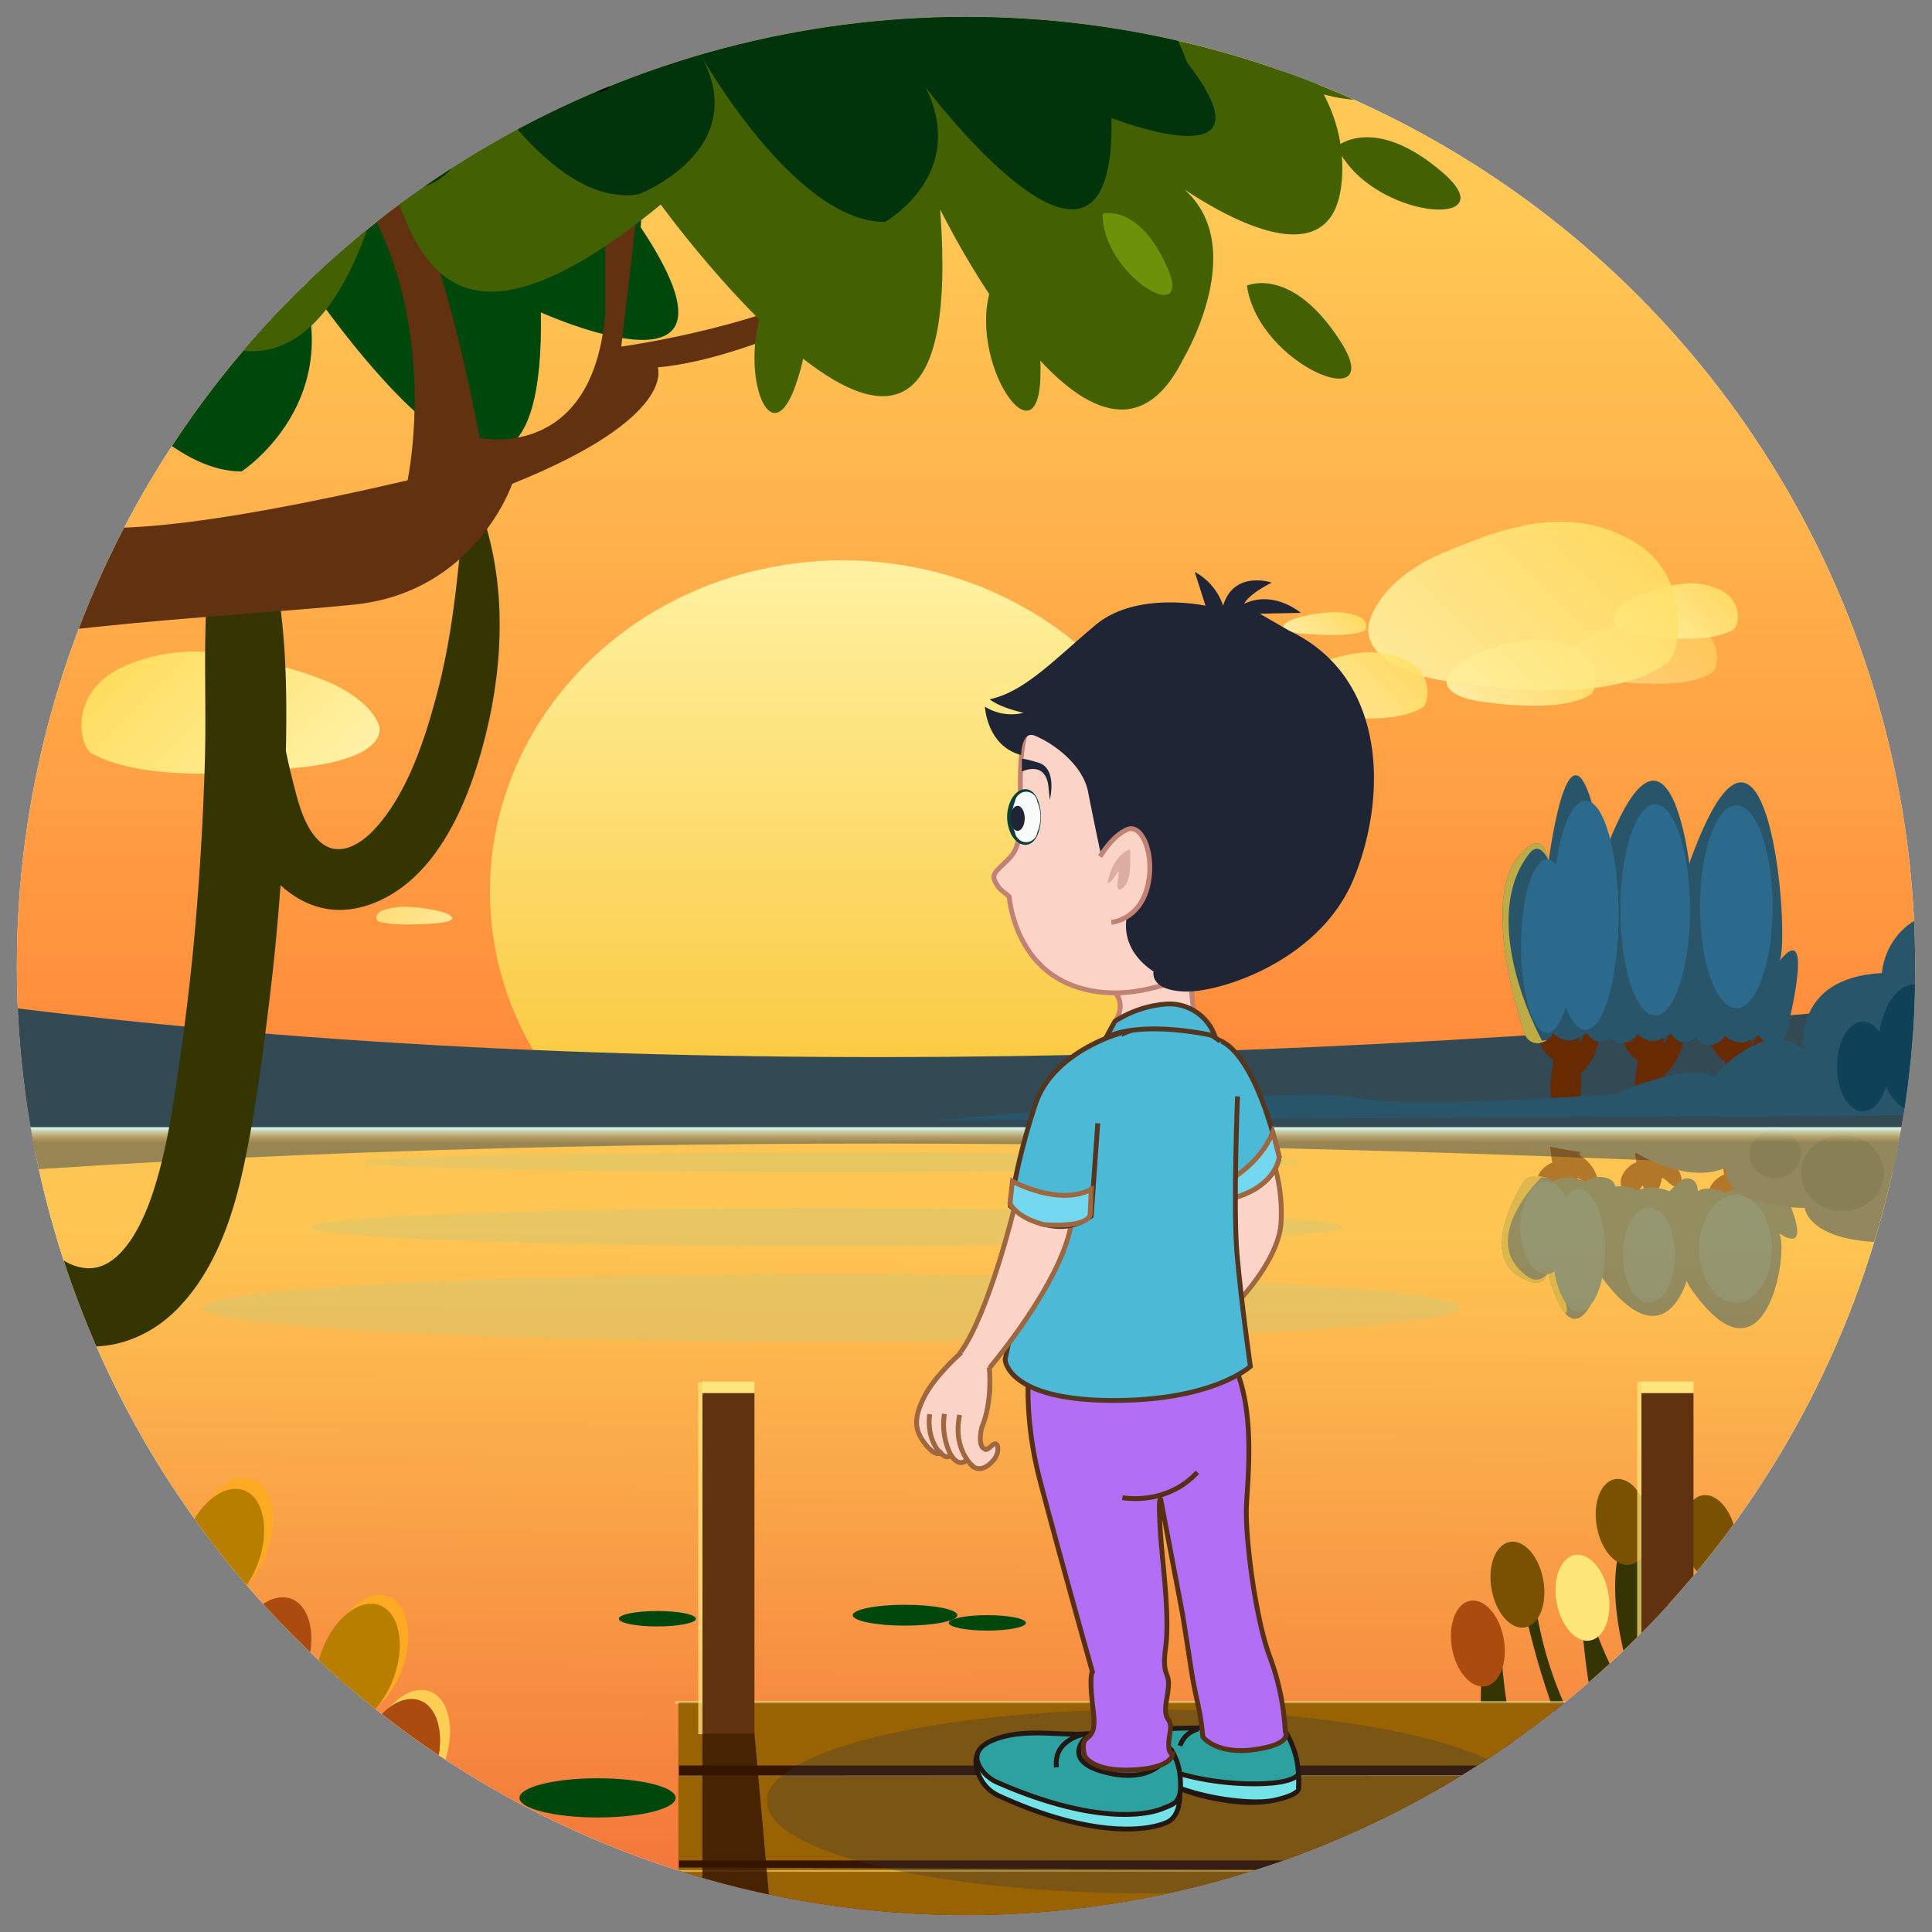 <svg id="Layer_1" data-name="Layer 1" xmlns="http://www.w3.org/2000/svg" xmlns:xlink="http://www.w3.org/1999/xlink" viewBox="0 0 400 400"><rect x="0" y="0" width="400" height="400" fill="#808080" stroke="none"/><defs><style>.cls-1{fill:#fff;}.cls-2{fill:none;}.cls-3{clip-path:url(#clip-path);}.cls-4{clip-path:url(#clip-path-2);}.cls-5{fill:url(#linear-gradient);}.cls-6{fill:url(#linear-gradient-2);}.cls-7{clip-path:url(#clip-path-3);}.cls-11,.cls-13,.cls-19,.cls-21,.cls-23,.cls-25,.cls-32,.cls-8{opacity:0.89;}.cls-8{fill:url(#linear-gradient-3);}.cls-9{opacity:0.6;}.cls-10{clip-path:url(#clip-path-4);}.cls-11{fill:url(#linear-gradient-4);}.cls-12{clip-path:url(#clip-path-5);}.cls-13{fill:url(#linear-gradient-5);}.cls-14{clip-path:url(#clip-path-6);}.cls-15{fill:url(#linear-gradient-6);}.cls-16{clip-path:url(#clip-path-7);}.cls-17{fill:url(#linear-gradient-7);}.cls-18{clip-path:url(#clip-path-8);}.cls-19{fill:url(#linear-gradient-8);}.cls-20{clip-path:url(#clip-path-9);}.cls-21{fill:url(#linear-gradient-9);}.cls-22{clip-path:url(#clip-path-10);}.cls-23{fill:url(#linear-gradient-10);}.cls-24{clip-path:url(#clip-path-11);}.cls-25{fill:url(#linear-gradient-11);}.cls-26,.cls-28{fill:#334954;}.cls-27{fill:url(#linear-gradient-12);}.cls-28{opacity:0.51;}.cls-29{fill:#00470c;}.cls-30{fill:#682a00;}.cls-31{fill:#29556b;}.cls-32{fill:#ceb641;}.cls-33{fill:#2b6a8d;}.cls-34{opacity:0.5;}.cls-35{fill:#28556a;}.cls-36{fill:#0f4158;}.cls-37{fill:#93875d;}.cls-38{fill:#878055;}.cls-39{fill:url(#linear-gradient-13);}.cls-40{fill:#343501;}.cls-41{fill:#623110;}.cls-42{fill:#a86436;}.cls-43{fill:#436003;}.cls-44{fill:#01340b;}.cls-45{fill:#382520;}.cls-46{fill:#6d9109;}.cls-47{fill:#293800;}.cls-48{fill:#fa2;}.cls-49{fill:#b77e00;}.cls-50{fill:#ab4b0f;}.cls-51{fill:#ffce55;}.cls-52{fill:#fee67b;}.cls-53{fill:#e6a24c;}.cls-54{fill:#7a5100;}.cls-55{fill:#384e03;stroke:#6e8c11;stroke-width:3px;}.cls-55,.cls-66,.cls-67,.cls-68,.cls-69,.cls-70,.cls-71,.cls-72,.cls-73{stroke-miterlimit:10;}.cls-56{opacity:0.43;}.cls-57{fill:#cdc877;}.cls-58,.cls-62{fill:#351402;}.cls-59{fill:#996303;}.cls-60{opacity:0.59;}.cls-61,.cls-64{fill:#fee67c;}.cls-62{opacity:0.81;}.cls-63{fill:#603210;}.cls-64{opacity:0.72;}.cls-65{fill:#36383f;opacity:0.3;}.cls-66{fill:#2da0a0;}.cls-66,.cls-67,.cls-68{stroke:#231811;}.cls-67{fill:#74e3e8;}.cls-68{fill:#217c7a;}.cls-69{fill:#b26ef4;stroke:#562f15;}.cls-70,.cls-71{fill:#fbd3c7;}.cls-70{stroke:#c18274;}.cls-71,.cls-73{stroke:#9e673f;}.cls-72{fill:#4cb9d6;stroke:#54351f;}.cls-73{fill:#73d8ef;}.cls-74{fill:#fafcfc;}.cls-75{fill:#0a3f3e;}.cls-76{fill:#1f2535;}.cls-77{fill:#ddada2;}</style><clipPath id="clip-path"><circle class="cls-1" cx="200" cy="200" r="196.51"/></clipPath><clipPath id="clip-path-2"><rect class="cls-2" x="-205.46" y="0.12" width="728.72" height="409.9"/></clipPath><linearGradient id="linear-gradient" x1="156.99" y1="246.57" x2="156.99" y2="-19.63" gradientUnits="userSpaceOnUse"><stop offset="0" stop-color="#ff8137"/><stop offset="0.35" stop-color="#ffa345"/><stop offset="0.76" stop-color="#ffc854"/></linearGradient><linearGradient id="linear-gradient-2" x1="174.47" y1="259.84" x2="174.47" y2="107.49" gradientUnits="userSpaceOnUse"><stop offset="0" stop-color="#f9bb1e"/><stop offset="1" stop-color="#fff5a9"/></linearGradient><clipPath id="clip-path-3"><path class="cls-2" d="M307,134.87c-6.94,2.42-7.49,6-7.49,6s-.91,3.35,7.67,4.47c14.27,1.86,19.61,0,22.09-1.49,1.28-.75,2.56-7.09-3.47-9.88a16.66,16.66,0,0,0-7.2-1.58c-3.65,0-7.43,1-11.6,2.51"/></clipPath><linearGradient id="linear-gradient-3" x1="-42.66" y1="1534.93" x2="-42.48" y2="1534.93" gradientTransform="matrix(145.18, -145.28, -145.28, -145.18, 229483.48, 216791.72)" gradientUnits="userSpaceOnUse"><stop offset="0" stop-color="#fff9bf"/><stop offset="1" stop-color="#ffda52"/></linearGradient><clipPath id="clip-path-4"><path class="cls-2" d="M332.15,130.34c-6.94,2.42-7.49,6-7.49,6s-.91,3.35,7.67,4.47c14.27,1.86,19.62,0,22.1-1.49,1.27-.75,2.55-7.09-3.47-9.88a16.72,16.72,0,0,0-7.2-1.58c-3.66,0-7.44,1-11.61,2.51"/></clipPath><linearGradient id="linear-gradient-4" x1="-42.56" y1="1534.86" x2="-42.37" y2="1534.86" xlink:href="#linear-gradient-3"/><clipPath id="clip-path-5"><path class="cls-2" d="M340.31,122.83c-5.79,2-6.25,5-6.25,5s-.76,2.8,6.4,3.74c11.92,1.55,16.38,0,18.45-1.25,1.07-.62,2.14-5.92-2.89-8.25a14,14,0,0,0-6-1.32,29.94,29.94,0,0,0-9.69,2.1"/></clipPath><linearGradient id="linear-gradient-5" x1="-42.49" y1="1534.86" x2="-42.33" y2="1534.86" xlink:href="#linear-gradient-3"/><clipPath id="clip-path-6"><path class="cls-2" d="M-52.31,2.65c-30,14.9-32.42,36.66-32.42,36.66s-4,20.62,33.21,27.49c61.79,11.43,84.94-.26,95.68-9.16,5.54-4.58,11.07-43.53-15-60.71C18.73-9.93,8.46-12.77-2-12.77c-15.84,0-32.19,6.47-50.26,15.42"/></clipPath><linearGradient id="linear-gradient-6" x1="-44" y1="1536.44" x2="-42.85" y2="1536.44" xlink:href="#linear-gradient-3"/><clipPath id="clip-path-7"><path class="cls-2" d="M63.55,139.53c13.88,4.46,15,11,15,11s1.83,6.18-15.35,8.24C34.63,162.18,23.93,158.67,19,156c-2.55-1.37-5.11-13,7-18.19a36.06,36.06,0,0,1,14.41-2.9c7.32,0,14.88,1.93,23.23,4.62"/></clipPath><linearGradient id="linear-gradient-7" x1="-36.84" y1="1528.94" x2="-36.48" y2="1528.94" gradientTransform="translate(-227391.25 216791.72) rotate(-134.98) scale(205.38)" xlink:href="#linear-gradient-3"/><clipPath id="clip-path-8"><path class="cls-2" d="M298.89,114.4c-14.43,6.18-15.57,15.2-15.57,15.2s-1.9,8.55,15.95,11.4c29.68,4.74,40.8-.11,46-3.8,2.66-1.9,5.32-18-7.22-25.18a29.61,29.61,0,0,0-15-4c-7.61,0-15.47,2.69-24.15,6.4"/></clipPath><linearGradient id="linear-gradient-8" x1="-42.78" y1="1534.97" x2="-42.31" y2="1534.97" xlink:href="#linear-gradient-3"/><clipPath id="clip-path-9"><path class="cls-2" d="M272.22,137.52c-6.94,2.42-7.49,6-7.49,6s-.91,3.35,7.67,4.47c14.27,1.86,19.61,0,22.09-1.49,1.28-.75,2.56-7.09-3.47-9.88a16.66,16.66,0,0,0-7.2-1.58c-3.65,0-7.43,1.05-11.6,2.51"/></clipPath><linearGradient id="linear-gradient-9" x1="-42.79" y1="1535.04" x2="-42.6" y2="1535.04" xlink:href="#linear-gradient-3"/><clipPath id="clip-path-10"><path class="cls-2" d="M269.85,127.59c-3.87.84-4.17,2.07-4.17,2.07s-.51,1.16,4.27,1.55c7.95.64,10.93,0,12.31-.52.72-.26,1.43-2.45-1.93-3.42a14.51,14.51,0,0,0-4-.54,31,31,0,0,0-6.47.86"/></clipPath><linearGradient id="linear-gradient-10" x1="-42.72" y1="1535.1" x2="-42.62" y2="1535.1" xlink:href="#linear-gradient-3"/><clipPath id="clip-path-11"><path class="cls-2" d="M89.83,188.41c3.54.65,3.82,1.6,3.82,1.6s.46.9-3.91,1.19c-7.28.5-10,0-11.27-.39-.65-.2-1.3-1.9,1.77-2.65a15.21,15.21,0,0,1,3.67-.43,33.1,33.1,0,0,1,5.92.68"/></clipPath><linearGradient id="linear-gradient-11" x1="-36.25" y1="1528.19" x2="-36.1" y2="1528.19" gradientTransform="translate(-227180.43 216791.72) rotate(-134.98) scale(205.38)" xlink:href="#linear-gradient-3"/><linearGradient id="linear-gradient-12" x1="150.44" y1="231.06" x2="149.36" y2="415.75" gradientUnits="userSpaceOnUse"><stop offset="0.13" stop-color="#fec552"/><stop offset="0.89" stop-color="#f37239"/></linearGradient><linearGradient id="linear-gradient-13" x1="171.94" y1="236.6" x2="171.94" y2="233.39" gradientUnits="userSpaceOnUse"><stop offset="0" stop-color="#fdb24c" stop-opacity="0"/><stop offset="1" stop-color="#d2fffe"/></linearGradient></defs><circle class="cls-1" cx="200" cy="200" r="196.51"/><g class="cls-3"><g class="cls-4"><rect class="cls-2" x="-205.46" y="0.12" width="728.72" height="409.9"/><polygon class="cls-5" points="564 246.57 556.29 -9.98 -250.01 -19.63 -244.23 235.44 564 246.57"/><ellipse class="cls-6" cx="174.47" cy="184.56" rx="73.04" ry="68.55"/><g class="cls-7"><polygon class="cls-8" points="291.36 139.77 315.21 115.39 339.09 139.76 315.24 164.14 291.36 139.77"/></g><g class="cls-9"><g class="cls-10"><polygon class="cls-11" points="316.5 135.24 340.36 110.86 364.24 135.23 340.38 159.61 316.5 135.24"/></g></g><g class="cls-12"><polygon class="cls-13" points="327.24 126.92 347.16 106.56 367.11 126.91 347.18 147.27 327.24 126.92"/></g><g class="cls-14"><polygon class="cls-15" points="-120.09 32.76 -16.78 -117.01 86.64 32.7 -16.67 182.47 -120.09 32.76"/></g><g class="cls-16"><polygon class="cls-17" points="94.87 148.55 47.13 103.67 -0.67 148.53 47.08 193.41 94.87 148.55"/></g><g class="cls-18"><polygon class="cls-19" points="266.33 126.89 315.96 64.77 365.64 126.86 316.01 188.98 266.33 126.89"/></g><g class="cls-20"><polygon class="cls-21" points="256.57 142.42 280.42 118.04 304.3 142.41 280.45 166.79 256.57 142.42"/></g><g class="cls-22"><polygon class="cls-23" points="261.12 129.29 274.42 120.86 287.73 129.28 274.43 137.72 261.12 129.29"/></g><g class="cls-24"><polygon class="cls-25" points="100.21 190.22 81.02 182.03 61.8 190.22 81 198.41 100.21 190.22"/></g><path class="cls-26" d="M604.83,178.66l38.26,66.94-885.2-10V174.29c43.28-11.15,195.87,28,238.6,33.58,279.92,36.38,608.34-29.21,608.34-29.21"/><rect class="cls-2" x="-205.46" y="0.12" width="728.72" height="409.9" transform="translate(317.79 410.13) rotate(-180)"/><rect class="cls-2" x="-205.46" y="0.12" width="728.72" height="409.9"/><rect class="cls-27" x="-247.81" y="233.39" width="795.42" height="180.03"/><path class="cls-28" d="M604.83,259l38.26-37-885.2,5.54v33.9c43.28,6.16,195.87-15.5,238.6-18.58C276.41,222.69,604.83,259,604.83,259"/><ellipse class="cls-29" cx="403.72" cy="342.25" rx="10.42" ry="2.62"/><ellipse class="cls-29" cx="390.4" cy="360.7" rx="12.54" ry="3.15"/><ellipse class="cls-29" cx="405.83" cy="365.48" rx="16.17" ry="4.06"/><ellipse class="cls-29" cx="414.99" cy="382.58" rx="21.7" ry="5.45"/><ellipse class="cls-29" cx="123.72" cy="372.23" rx="16.17" ry="4.06"/><ellipse class="cls-29" cx="187.38" cy="334.41" rx="10.83" ry="2.16"/><ellipse class="cls-29" cx="204.42" cy="336" rx="7.98" ry="1.6"/><ellipse class="cls-29" cx="136.1" cy="335.14" rx="7.98" ry="1.6"/><ellipse class="cls-29" cx="98.64" cy="386.64" rx="16.17" ry="4.06"/><ellipse class="cls-29" cx="120.83" cy="390.71" rx="16.17" ry="4.06"/><path class="cls-30" d="M323.93,211.1c-1.95,2.2-1.95,5.77-2.32,8.59s-1.35,7.31.4,9.81a2.22,2.22,0,0,0,3,.78c2.85-2,2.32-5.38,2.26-8.62-.06-3.07.24-7.81-1.7-10.35a1.06,1.06,0,0,0-1.63-.21Z"/><path class="cls-30" d="M329.53,212.31a11.07,11.07,0,0,0-2.14,3.17,9,9,0,0,1-2.56,2.88c-2.75,1.91.41,5.92,2.77,3.6,2.17-2.12,4.25-6.34,3-9.37a.64.64,0,0,0-1.05-.28Z"/><path class="cls-30" d="M325.6,219c.5-1.54-1.58-3.21-2.22-4.5-.73-1.48-1.08-4.28-3.44-3.68-2.52.64-1.69,3.95-.93,5.59a6.73,6.73,0,0,0,4.38,3.77,1.84,1.84,0,0,0,1.77-.47,1.93,1.93,0,0,0,.44-.71Z"/><path class="cls-31" d="M315.78,214.37S306,186.71,314.64,177c5.47-6.2,5.92,1.6,5.92,1.6,7.3-49.72,14.83,18.68,12.09,20.13,8-10.1,1.6,14.76,1.6,14.76a3.28,3.28,0,0,1-3.78,2.08c-.89-.19-2.05-1.77-2.05-1.77s-2.08,1.62-3.27,1.59a5,5,0,0,1-3.7-1.52c.11-.05-.11,1.57-2.87,2a2.47,2.47,0,0,1-2.68-1.34"/><path class="cls-32" d="M315.78,214.37S306,186.71,314.64,177c5.47-6.2,5.92,1.6,5.92,1.6-1.09-2.21,2.74,8.86,2.74,8.86s-2.68-16-6.76-10.63c-10.85,14.15,2.73,38.66,2.73,38.66s2.35-.44-.41.46a2.84,2.84,0,0,1-3-1.45"/><path class="cls-30" d="M341.35,211.24c-1.94,2.2-1.94,5.77-2.31,8.59s-1.35,7.31.4,9.8a2.2,2.2,0,0,0,3,.79c2.86-2,2.33-5.39,2.27-8.63-.07-3.07.23-7.81-1.71-10.34a1.05,1.05,0,0,0-1.63-.21Z"/><path class="cls-30" d="M347,212.44a11,11,0,0,0-2.13,3.18,9.1,9.1,0,0,1-2.57,2.88c-2.74,1.9.42,5.91,2.78,3.6,2.17-2.13,4.25-6.34,3-9.38a.65.65,0,0,0-1.06-.28Z"/><path class="cls-30" d="M343,219.08c.5-1.53-1.58-3.2-2.22-4.49-.73-1.48-1.08-4.29-3.44-3.69-2.52.65-1.7,4-.94,5.59a6.72,6.72,0,0,0,4.38,3.78,1.85,1.85,0,0,0,1.78-.47,2.12,2.12,0,0,0,.44-.72Z"/><path class="cls-31" d="M333.2,214.51s-5.65-25.21-1.14-37.4c16.36-44.22,20.76,20.28,18,21.73,8-10.1,1.6,14.76,1.6,14.76a3.27,3.27,0,0,1-3.78,2.07c-.9-.18-2.06-1.77-2.06-1.77s-2.08,1.62-3.27,1.6a5.09,5.09,0,0,1-3.7-1.52c.12,0-.1,1.56-2.87,2a2.47,2.47,0,0,1-2.68-1.34"/><path class="cls-30" d="M359.52,211.59c-1.95,2.19-1.95,5.76-2.32,8.59s-1.35,7.31.4,9.8a2.21,2.21,0,0,0,3,.78c2.85-2,2.32-5.38,2.26-8.62-.06-3.07.24-7.81-1.71-10.34a1,1,0,0,0-1.62-.21Z"/><path class="cls-30" d="M365.12,212.79A11,11,0,0,0,363,216a9,9,0,0,1-2.57,2.88c-2.74,1.9.42,5.91,2.78,3.6,2.17-2.13,4.25-6.34,3-9.38a.64.64,0,0,0-1.05-.28Z"/><path class="cls-30" d="M361.19,219.43c.5-1.53-1.58-3.2-2.22-4.49-.73-1.48-1.08-4.29-3.44-3.69-2.52.65-1.69,4-.93,5.59a6.7,6.7,0,0,0,4.38,3.77,1.81,1.81,0,0,0,1.77-.46,2.06,2.06,0,0,0,.44-.72Z"/><path class="cls-31" d="M351.37,214.86s-5.66-25.21-1.14-37.41c16.35-44.21,20.75,20.29,18,21.74,8-10.1,1.6,14.75,1.6,14.75a3.28,3.28,0,0,1-3.78,2.08c-.89-.18-2.05-1.77-2.05-1.77s-2.08,1.62-3.27,1.59a5,5,0,0,1-3.7-1.52c.11,0-.11,1.57-2.87,2a2.47,2.47,0,0,1-2.68-1.34"/><ellipse class="cls-33" cx="359.48" cy="187.73" rx="7.51" ry="21"/><ellipse class="cls-33" cx="342.69" cy="188.38" rx="7.2" ry="21.86"/><ellipse class="cls-33" cx="328.28" cy="189.5" rx="6.82" ry="23.73"/><ellipse class="cls-33" cx="320.31" cy="195.89" rx="5.39" ry="17.96"/><g class="cls-34"><path class="cls-30" d="M326.27,245.49a19.78,19.78,0,0,0,.56-8.82c-.25-1.6-2.25-2.48-3.69-2.09a3.07,3.07,0,0,0-2.09,3.69,29,29,0,0,0,1.8,7.67c.69,1.56,3,1,3.42-.45Z"/><path class="cls-30" d="M330.27,245.65c1-.91.18-2.76-.38-3.68a8.34,8.34,0,0,0-3-2.85,2.3,2.3,0,1,0-1.78,4.2,6.14,6.14,0,0,1,2.66,1.3c.52.49,1.74,1.74,2.52,1Z"/><path class="cls-30" d="M324.28,240.43a5.32,5.32,0,0,0-4.64,1.38c-1.13,1-2.12,2.92-1.09,4.35a2.09,2.09,0,0,0,2.79.73,3,3,0,0,0,.65-.45c.18-.19.59-.89.26-.38a6.08,6.08,0,0,1,.59-.75c-.43.46.12,0,.18-.12s.1-.09-.09.06a4.94,4.94,0,0,0,.56-.44l.24-.21c-.15.11-.16.12,0,0a8.1,8.1,0,0,0,1.39-1.15,1.83,1.83,0,0,0-.81-3Z"/><path class="cls-31" d="M315.63,244.34s-9.75,14.74-1.15,19.94c5.48,3.3,5.93-.85,5.93-.85,7.3,26.5,14.83-10,12.09-10.74,8,5.39,1.6-7.87,1.6-7.87s-.94-1.41-3.78-1.1a5.46,5.46,0,0,0-2.05.94,11.58,11.58,0,0,0-3.27-.85,7.39,7.39,0,0,0-3.7.81c.11,0-.11-.83-2.87-1.05-2-.15-2.68.71-2.68.71"/><path class="cls-32" d="M315.63,244.34s-9.75,14.74-1.15,19.94c5.48,3.3,5.93-.85,5.93-.85,3.09,11.19,5.2,9.57,3.21,4.45-1.05-2.69-.47-9.18-.47-9.18s-2.68,8.51-6.76,5.67c-10.85-7.54,2.73-20.61,2.73-20.61s2.35.23-.41-.25a3.7,3.7,0,0,0-3,.77"/><path class="cls-30" d="M343.7,245.42a19.79,19.79,0,0,0,.56-8.82c-.25-1.6-2.26-2.49-3.69-2.09a3.08,3.08,0,0,0-2.1,3.69,29.45,29.45,0,0,0,1.81,7.67c.68,1.56,3,.95,3.42-.45Z"/><path class="cls-30" d="M347.7,245.58c1-.92.18-2.76-.39-3.68a8.1,8.1,0,0,0-3-2.85,2.3,2.3,0,1,0-1.77,4.2,6.05,6.05,0,0,1,2.65,1.3c.53.48,1.74,1.73,2.53,1Z"/><path class="cls-30" d="M341.71,240.35a5.34,5.34,0,0,0-4.64,1.39c-1.13,1-2.12,2.92-1.09,4.35a2.1,2.1,0,0,0,2.79.73,3,3,0,0,0,.65-.46c.18-.18.59-.88.26-.37a6,6,0,0,1,.58-.75c-.42.46.12,0,.19-.12s.1-.09-.09.06l.56-.44.24-.21c-.16.11-.16.12,0,0a7.32,7.32,0,0,0,1.38-1.16,1.84,1.84,0,0,0-.8-3Z"/><path class="cls-31" d="M333.05,246.35s-5.65,12.44-1.14,18.46c16.36,21.83,20.76-10,18-10.73,8,5,1.6-7.28,1.6-7.28s.23-3.09-2.6-2.81c-.9.1-3.24,2.66-3.24,2.66a12.24,12.24,0,0,0-3.27-.79,7.79,7.79,0,0,0-3.7.75c.12,0-.1-.78-2.87-1-2-.15-2.68.66-2.68.66"/><path class="cls-30" d="M361.86,248a19.79,19.79,0,0,0,.56-8.82c-.25-1.6-2.25-2.49-3.69-2.1a3.07,3.07,0,0,0-2.09,3.69,29,29,0,0,0,1.8,7.67c.69,1.56,3,1,3.42-.44Z"/><path class="cls-30" d="M365.86,248.12c1-.91.18-2.75-.38-3.67a8.21,8.21,0,0,0-3-2.85,2.3,2.3,0,1,0-1.77,4.2,6,6,0,0,1,2.66,1.3c.52.48,1.74,1.73,2.52,1Z"/><path class="cls-30" d="M359.87,242.9a5.38,5.38,0,0,0-4.64,1.38c-1.13,1-2.12,2.93-1.09,4.35a2.09,2.09,0,0,0,2.79.73,2.44,2.44,0,0,0,.65-.45c.18-.18.59-.88.26-.38a6,6,0,0,1,.59-.74c-.43.46.12,0,.18-.12s.1-.09-.09.06a5,5,0,0,0,.56-.45l.24-.2c-.15.11-.16.12,0,0a7.71,7.71,0,0,0,1.39-1.16,1.84,1.84,0,0,0-.81-3Z"/><path class="cls-31" d="M351.22,246.81s-5.66,13.44-1.15,19.94c16.36,23.57,20.76-10.81,18-11.58,8,5.38,1.6-7.87,1.6-7.87s-.94-1.42-3.78-1.11a5.59,5.59,0,0,0-2.05.95,11.23,11.23,0,0,0-3.27-.85,7.26,7.26,0,0,0-3.7.81c.11,0-.11-.84-2.87-1-2-.16-2.68.71-2.68.71"/><ellipse class="cls-33" cx="359.33" cy="258.54" rx="7.51" ry="11.19"/><ellipse class="cls-33" cx="341.38" cy="259.85" rx="5.39" ry="9.88"/><ellipse class="cls-33" cx="326.91" cy="258.85" rx="5.39" ry="12.65"/><ellipse class="cls-33" cx="320.16" cy="254.19" rx="5.39" ry="9.57"/></g><path class="cls-35" d="M193.38,232s76.51-7.4,86.8-4.82,54-.65,54-.65,16.08-7.06,20.58-3.53c0,0,10.61-12.7,18.64-5.66,0,0-2.29-14.92,16.22-15.88,0,0,.82-15.43,21.08-13.18,0,0-1.61-32.68,29.57-31.79,0,0,30.51,0,26.56,23.9,0,0,32.28-27.18,35.81,0,0,0,31.19-5.29,20.26,23.29,0,0,25.88,13,18.18,26.46Z"/><ellipse class="cls-36" cx="385.68" cy="220.81" rx="5.35" ry="9.3"/><ellipse class="cls-36" cx="396.5" cy="216.92" rx="7.62" ry="13.12"/><path class="cls-37" d="M177.4,233.94s76.51,3.91,86.8,2.55,54,.34,54,.34,16.08,3.73,20.58,1.87c0,0,10.61,6.72,18.64,3,0,0-2.29,7.89,16.22,8.4,0,0,.82,8.15,21.08,7,0,0-1.61,17.27,29.58,16.8,0,0,30.5,0,26.56-12.63,0,0,32.27,14.36,35.8,0,0,0,31.19,2.79,20.26-12.32,0,0,25.88-6.84,18.18-14Z"/><ellipse class="cls-38" cx="367.55" cy="238.96" rx="5.35" ry="4.91"/><ellipse class="cls-38" cx="381.47" cy="242.87" rx="8.57" ry="7.88"/><ellipse class="cls-38" cx="402.87" cy="243.88" rx="9.96" ry="8.41"/><rect class="cls-39" x="-207.58" y="233.39" width="759.05" height="3.21"/><path class="cls-40" d="M-6,117.78c-6.33,23-9.29,46-10.79,69.76a239.41,239.41,0,0,0,.56,35c.9,10.69,2.16,21.67,6.11,31.73C-6.3,264,.34,273.07,10.23,277.06c9.46,3.83,19.51,1.08,26.55-6.13,7.61-7.8,11.33-18.62,13.59-29.05,2.48-11.45,4-23.17,5.41-34.79,1.61-13.39,2.75-26.84,3.12-40.32.38-13.68.91-27.9-.91-41.49-.55-4.09-3.12-7.64-7.64-7.64-4,0-7.84,3.5-7.64,7.64.71,14.84,1.61,30.13,6.68,44.24,4.54,12.6,15.14,23.5,29.37,16.86,12.42-5.79,18.5-21.22,21.65-33.65,3.59-14.16,4.38-29.41.31-43.51-.84-2.93-4.84-2.15-5.09.69-1,11.11-2.15,22.08-4.95,32.9-2.51,9.72-6.27,21.64-13.33,29.07-2.95,3.12-7.48,5.75-11.19,2.31-3.3-3.06-4.53-8.49-5.59-12.67-2.78-11-4.39-22.94-2.86-34.21l-15-2c-.52,10.58,0,21.25-.28,31.85q-.45,15.42-1.68,30.81c-.82,10.42-2,20.82-3.47,31.16-1.41,9.57-2.74,19.39-5.89,28.57-1.85,5.38-6.19,15.07-13.15,14.87-7.32-.21-12.28-9.09-14.91-14.81-4-8.68-5.63-18.44-7-27.81C-5.26,209.81-6.28,199.64-7,189.45a311.13,311.13,0,0,1,3.38-71c.23-1.49-1.89-2.16-2.3-.64Z"/><path class="cls-29" d="M-264.31-35.85s-54.16,20.59-85.09,71.43c-16.22,70.23,73.69,57.86,89.17,50-8.09,78.21,78.61-4.31,78.61-4.31s6.91,12.07,23.12,22.28,39.07-16.14,42-28.43c0,0,62.65,43,51.59-30.73,0,0,22.85,49.17,47.62,44.42,0,0,32-14.22,16.51-44.94,0,0,25.74,53.74,50.8,53.74,0,0,23.05-15,11.11-42.68,0,0,52,80.1,50.86,9.75,0,0,46.44,21,20.64-17.65,0,0,5.59-36.92-49.25-65.15C-114-119.72-264.31-35.85-264.31-35.85Z"/><path class="cls-41" d="M-137.58,375.7s-33.61-88.19-16.73-120.54c22.6-43.35,33.6-51.63,46.86-66.3,8.78-9.71,16.74-20.67,13.4-49.08-1.09-9.25-7.54-11.2-30.13,4.3s-55.24,4.31-59.43-15.5,0-71.46,0-71.46h15.07s-10.88,49.94,1.67,65.44,54.4-18.09,54.4-18.09L-94,107.06s-28.46-37.89-23.44-60.28,15.07-17.22,15.07-17.22S-118.33,70-76.48,100.17c13.07,9.41-2.51,65.44,17.58,43.05s18-49.19,37.28-41.45,23-23.13,7.91-49c0,0,16.74-31,22.09,49.08,0,0-12.75,18.27,76-2.4,0,0,7.7-35.68-12.2-63.23,0,0,12.08-23.06,27.14,54.44,0,0,23.43,5.16,26-25.83V48.51l7-8.27-3.69,31.51s31.81-4.3,48.55-15.49,15.06-1.73,15.06-1.73-33.73,19.6-56.07,21.53c0,0,4.18,10.33-30.13,24.11,0,0-7.54,22.39-32.65,25s-87,5.17-92.9,13.78,6.7,38.74-10.88,62.85S-73.13,250-50.53,295.62C-30.92,335.23-31.28,344.7-13.71,380l17.58,35.3H-138.41Z"/><path class="cls-42" d="M-99.63,263.77c7.2-44.56,86.76-86.11,69.18-62S-73.13,250-50.53,295.62C-30.92,335.23-31.28,344.7-13.71,380l17.58,35.3-61.66-3.44S-105.49,300-99.63,263.77Z"/><path class="cls-43" d="M-211.27,59.23c-11,1.31,13.23,58.79,78.38,1,0,0,32.66,82.63,60.66,14.94,0,0,22.39,39.87,58.79-9.93,0,0,8.4,40.79,49.46,0,7.11,7.17,31.24,21.94,43.85-30.89,5.83,16.52,12.14,44.8,56.93,8,0,0,64.39,88.61,57.85,1,0,0,32.66,66.7,50.39,30.86,0,0,16-26.71-3.6-37.66,0,0,33.47,25.71,36.26,1.82S255.51-2.18,243.38-3.17c0,0,.73-27.21-20.73-39.15,0,0-113.1-85.32-273.74-63.85C-158.79-91.77-213.66-90-264.31-35.85-305.48,8.18-306.34,70.65-211.27,59.23Z"/><path class="cls-44" d="M-209.91-47.26c-96.61,82.66,9.75,83.45,12.28,90.69,10,28.76,26.78-2.87,26.78-2.87s1.42,21.08,19.53,20.14c9.84-.51,24.32-20.81,24.32-20.81s17.68,21.44,26.45,21.63c7.7.17,15.63-18.09,15.63-18.09s18.7,33,33.26-5.31c32,60.42,44.29.72,44.29.72S7.85,55.47,21.65,57c20.08,2.28,33.27-17.71,35.5-25.74,0,0,47.43,28.12,39.06-20.1,0,0,17.3,32.15,36.05,29.05,0,0,24.21-9.3,12.49-29.39,0,0,19.49,35.14,38.46,35.14,0,0,17.45-9.82,8.41-27.91,0,0,39.39,52.37,38.5,6.38,0,0,35.15,13.71,15.63-11.54,0,0-9.18-27.47-43.77-56.22-7.54-6.27-44.87-32.54-103-43.7C69.38-92.67-14.19-99.52-71-93.58-142.43-86.12-186.47-65.63-209.91-47.26Z"/><path d="M-142-69s-9.82,16.6,18.85,18.71c0,0-3.41,4.21-3.07,15.1,0,0-43.35,20.71-20.14,25.63,0,0,16.38-1.06,23.21-19.67a11.78,11.78,0,0,0,13,3.16S-132.45-8-122.35-2c0,0,15.22,7.12,29.22-15.36,0,0,6.48,3.51,10.23-1.4,0,0,1.71,23.88,12.63,24.93,0,0,15.36,7,16-29.85,0,0,11.95,31.79,34.14,30.38,0,0,26.62-.65,14.67-38.69H.38S1.07-15.8,7.55-14.8c0,0,7.17,7.31,11.61-7.43v-2.46s11.26,8.78,19.11,2.11c0,0-1.71,28.09,15,21.41,0,0,6.14-2.1,7.5-10.88l10.59,1.76S76.15,9,86.05,4.45,96.29-14.8,96.29-14.8s7.17,12.23,14-3.92c0,0,18.78,13,27.65,6.32s7.51-17.91,3.41-29.15c0,0,11.27,9.49,15.36,2.81,0,0,7.17-11.58-8.87-29.14-8-8.78-78-27.53-143.06-27.58S-117-84-123-82.23C-144.25-75.92-142-69-142-69Z"/><ellipse cx="120.29" cy="9.45" rx="5.3" ry="10.54" transform="translate(10.35 59.16) rotate(-28.82)"/><ellipse cx="15.58" cy="7.36" rx="5.47" ry="10.88" transform="translate(-1.62 8.42) rotate(-28.82)"/><path class="cls-45" d="M-5.51,118.18a23.78,23.78,0,0,1,10.37-10.8.06.06,0,0,0-.05-.1A22.76,22.76,0,0,0-5.7,118.06c-.06.13.13.25.19.12Z"/><path class="cls-43" d="M251.38,8.65s1-15,22.31-17.14-4.45,25.71-22.31,17.14"/><path class="cls-43" d="M265.58,15.22s5-12.35,28-6.76-11.48,20.23-28,6.76"/><path class="cls-43" d="M258.16,59.13s9.25-4.23,19.36,11.53-17,5.16-19.36-11.53"/><path class="cls-43" d="M206.13,57.29s9.92,2.07,9.27,20.94-16.74-5.92-9.27-20.94"/><path class="cls-43" d="M162.19,57s8.81,5.14,2.49,22.87-14.12-11-2.49-22.87"/><path class="cls-43" d="M276.76,30.33s7.66-6.81,21.78,5.26-14.8,10-21.78-5.26"/><path class="cls-46" d="M228.27,44.22s7.47-2.1,13.35,11-13.44,1.88-13.35-11"/><path class="cls-47" d="M-2.94,419.43a170.65,170.65,0,0,0,31.57-43.22c3.95-7.74,7.6-15.66,10.87-23.71a86.55,86.55,0,0,0,4.6-13.31c.89-4,2.14-8.87,1.95-13-.1-2-3-3.84-4.54-1.87-2.52,3.26-4.35,7.48-6.22,11.15s-3.25,7.58-4.83,11.3c-3.46,8.14-7,16.2-11,24.08-8,15.7-16.21,31.38-24.7,46.81a1.47,1.47,0,0,0,2.3,1.77Z"/><path class="cls-47" d="M55.1,343.12c-1.84,4.41-3.82,8.75-6,13-1.7,3.33-4.15,6.33-6.22,9.47-4.53,6.84-10.25,12.88-15.46,19.2s-10.94,11.83-16.58,17.65S-.81,413.55-5,420.43c-2.19,3.59,1.49,8.9,5.7,7.42,16.23-5.71,27.8-22.45,36.65-36.43,4.53-7.14,7.39-15.09,10.57-22.85,3.3-8.07,6-16.69,8.48-25.09.25-.85-1-1.12-1.28-.36Z"/><path class="cls-47" d="M71.3,343.89A127.43,127.43,0,0,1,47.82,387.5a215.27,215.27,0,0,1-15.89,16.92C26.57,409.66,19.63,414,15.09,420c-1,1.34.69,3.53,2.25,2.92,7.06-2.74,13.14-9.39,18.38-14.67A132.23,132.23,0,0,0,51.08,389a213.24,213.24,0,0,0,22.78-44.42c.59-1.58-2-2.35-2.56-.7Z"/><path class="cls-47" d="M-3.38,319.53c2.53,13.05,4.76,26.73,4.1,40.08-.31,6.3-.8,12.64-.91,18.95-.09,5.9-1.45,13.25.23,18.91.78,2.61,5,3.67,6.32.82,2.51-5.53,1.91-12.78,1.92-18.79a97.92,97.92,0,0,0-2.13-19.68c-2.76-13.59-4.63-27.23-8.25-40.64a.66.66,0,0,0-1.28.35Z"/><path class="cls-47" d="M19.21,326.19a75,75,0,0,1,.18,24.7C18.2,358.13,15,365,13.93,372.21a2.14,2.14,0,0,0,3.88,1.64c4.72-6.35,5.63-15.57,5.9-23.26a77.9,77.9,0,0,0-3.22-24.75.66.66,0,0,0-1.28.35Z"/><path class="cls-47" d="M78.73,360.18a182.33,182.33,0,0,1-9,30.83c-1.91,4.88-4.15,9.6-5.85,14.55-1.63,4.73-4.46,9.67-4.68,14.67-.12,2.74,3.38,3.91,5.22,2.16,3.54-3.37,5.3-9.11,7.22-13.55a89.89,89.89,0,0,0,4.63-15.07c2.54-10.72,4.53-21.68,6-32.6.32-2.3-3.1-3.39-3.58-1Z"/><ellipse class="cls-48" cx="47.79" cy="318.6" rx="13.12" ry="7.95" transform="translate(-267.77 253.68) rotate(-69.84)"/><ellipse class="cls-49" cx="45.97" cy="320.83" rx="13.12" ry="7.95" transform="translate(-271.05 253.44) rotate(-69.84)"/><ellipse class="cls-50" cx="55.74" cy="343.3" rx="13.12" ry="7.95" transform="translate(-285.74 277.33) rotate(-69.84)"/><ellipse class="cls-48" cx="75.8" cy="342.84" rx="13.12" ry="7.95" transform="translate(-272.16 295.86) rotate(-69.84)"/><ellipse class="cls-49" cx="74.05" cy="344.62" rx="13.12" ry="7.95" transform="translate(-274.98 295.39) rotate(-69.84)"/><ellipse class="cls-51" cx="84.46" cy="362.47" rx="13.12" ry="7.95" transform="translate(-284.91 316.86) rotate(-69.84)"/><ellipse class="cls-50" cx="82.41" cy="364.34" rx="13.12" ry="7.95" transform="translate(-288.02 316.16) rotate(-69.84)"/><ellipse class="cls-50" cx="20.95" cy="318.79" rx="13.12" ry="7.95" transform="translate(-285.53 228.61) rotate(-69.84)"/><ellipse class="cls-52" cx="-0.66" cy="307.3" rx="13.12" ry="7.95" transform="translate(-288.91 200.79) rotate(-69.84)"/><ellipse class="cls-53" cx="-2.16" cy="309.66" rx="13.12" ry="7.95" transform="translate(-292.11 200.93) rotate(-69.84)"/><path class="cls-40" d="M360.34,388.15c-3.13-11.72-6.37-23.3-9.9-34.92-3.31-10.93-4.24-24-10.11-33.87a2.69,2.69,0,0,0-4.86.64c-3.23,11.71,1.55,25.74,5,36.93a98.12,98.12,0,0,0,17.43,32.64c.94,1.2,2.79-.11,2.44-1.42Z"/><path class="cls-40" d="M327,330.76c.5,5.57.95,11.31,1.79,16.79.95,6.23,1.5,12.58,3.78,18.53,4.25,11.07,10.21,25.67,22.23,30,3.89,1.4,6.92-2.76,6.21-6.21-1.15-5.62-4.84-10.18-8-14.84s-6.72-9.4-9.82-14.33c-2.88-4.57-6.2-9-8.7-13.82a72.23,72.23,0,0,1-6.18-16.32c-.17-.71-1.37-.58-1.3.18Z"/><path class="cls-40" d="M314.92,329.73a170.18,170.18,0,0,0,10.15,33.17,82.78,82.78,0,0,0,7.82,14.77c2.94,4.26,6.15,9.19,10.71,11.83a2,2,0,0,0,2.73-2.73c-2.22-4.58-6.31-8.36-9.28-12.48s-6.14-8.46-8.8-13a79.52,79.52,0,0,1-10.72-31.93,1.32,1.32,0,1,0-2.61.35Z"/><path class="cls-40" d="M369.38,321.28C365.14,330,361.72,339,358,347.89a62.38,62.38,0,0,0-4,13c-.75,4.13-1.85,8.85-.73,13,.76,2.77,4.91,3.5,6.31.82,2.06-3.93,2.27-8.95,2.9-13.33.56-3.93.91-7.95,1.24-11.91.8-9.55,3.61-18.64,6.89-27.64.25-.7-.89-1.18-1.22-.51Z"/><path class="cls-40" d="M353.29,323.23A122.12,122.12,0,0,0,346,348.87c-1.25,7.57-2.76,16.5-.13,23.9.62,1.77,3.72,2.26,4.09,0,1.27-7.58-.05-15.64.34-23.32a120.57,120.57,0,0,1,4.23-25.87c.23-.84-1-1.12-1.28-.35Z"/><path class="cls-40" d="M307,339.51c-.4,7.69-.57,15.48-.36,23.18.18,6.56.68,15.28,4.76,20.7,1.35,1.79,5.15,2.18,5.58-.73.95-6.48-1.42-13.77-3-20a112.06,112.06,0,0,1-3.27-23.11,1.86,1.86,0,0,0-3.72,0Z"/><ellipse class="cls-54" cx="335.98" cy="315.06" rx="5.44" ry="8.99" transform="translate(-49.98 63.7) rotate(-10.08)"/><ellipse class="cls-52" cx="327.66" cy="330.76" rx="5.44" ry="8.99" transform="translate(-52.86 62.49) rotate(-10.08)"/><ellipse class="cls-54" cx="314.19" cy="328.05" rx="5.44" ry="8.99" transform="translate(-52.59 60.09) rotate(-10.08)"/><ellipse class="cls-50" cx="306" cy="340.24" rx="5.44" ry="8.99" transform="translate(-54.85 58.84) rotate(-10.08)"/><ellipse class="cls-54" cx="354.05" cy="318.4" rx="5.44" ry="8.99" transform="translate(-50.28 66.92) rotate(-10.08)"/><ellipse class="cls-52" cx="370" cy="313.24" rx="5.44" ry="8.99" transform="translate(-49.13 69.63) rotate(-10.08)"/><ellipse class="cls-54" cx="369.51" cy="316.29" rx="5.44" ry="8.99" transform="translate(-49.67 69.59) rotate(-10.08)"/><path class="cls-43" d="M130.42,413.18S99,399.37,90.18,406.28c0,0-20.74-24.85-36.46-11.08,0,0,4.48-29.17-31.71-31.06,0,0-1.61-30.17-41.22-25.77,0,0,3.15-63.9-57.84-62.17,0,0-59.64,0-51.94,46.74,0,0-63.11-53.15-70,0,0,0-61-10.35-39.61,45.55,0,0-50.6,25.33-35.55,51.74Z"/><path class="cls-55" d="M-211.52,357.29s-2.28-17.36,23.31-15.53c0,0,22.85-48.9,79.06-43.87,0,0,16.45-5.95,20.56,17.36,0,0,37-33.82,34.73,6.86,0,0-1.83,8.68-3.65,10.51,0,0,21-3.66,4.57,24.67,0,0,15.08-8.22,11.42,5.49,0,0,37-29.25,34.27,16,0,0,33.36-20.56,40.68,14.17,0,0,17.36-16.45,35.64,4.11l14.62,26.51-302.52-6.86Z"/><g class="cls-56"><ellipse class="cls-57" cx="172.15" cy="240.63" rx="96.81" ry="2.1"/><ellipse class="cls-57" cx="171.16" cy="254.06" rx="106.76" ry="3.98"/><ellipse class="cls-57" cx="172.13" cy="270.74" rx="130.23" ry="7.01"/></g><polygon class="cls-58" points="140.53 420.19 140.53 352.44 359.13 352.44 376.25 365.52 376.4 367.74 378.63 367.74 401.54 385.18 401.54 387.74 404.55 387.7 452.21 425.11 140.53 420.19"/><polygon class="cls-59" points="376.25 365.52 140.45 365.52 140.45 352.68 360.25 352.68 376.25 365.52"/><polygon class="cls-59" points="401.54 385.18 140.45 385.18 140.45 367.74 378.63 367.74 401.54 385.18"/><polygon class="cls-59" points="434.62 411.68 140.45 412.24 140.45 386.64 404.55 387.7 434.62 411.68"/><g class="cls-60"><rect class="cls-61" x="139.71" y="352.18" width="220.54" height="0.51"/><polygon class="cls-61" points="378.63 367.74 140.45 367.74 140.53 367.62 378.63 367.48 378.63 367.74"/><polygon class="cls-61" points="404.55 387.5 140.02 387.55 140.02 387.18 404.76 387.18 404.55 387.5"/></g><polyline class="cls-62" points="145.42 358.83 145.42 421.62 161.82 421.62 156.2 358.83 145.42 358.83"/><polyline class="cls-62" points="340.25 358.08 381.72 421.62 418.85 417.28 351.03 358.08 340.25 358.08"/><rect class="cls-63" x="145.42" y="288.39" width="10.78" height="70.44"/><rect class="cls-63" x="339.84" y="288.39" width="10.78" height="70.44"/><rect class="cls-61" x="145.42" y="286.03" width="10.78" height="2.36"/><rect class="cls-61" x="339.84" y="286.03" width="10.78" height="2.36"/><rect class="cls-64" x="338.96" y="286" width="0.88" height="72.82"/><rect class="cls-64" x="144.56" y="286.22" width="0.88" height="72.82"/></g><ellipse class="cls-65" cx="237.72" cy="372.96" rx="78.99" ry="19.04"/><path class="cls-66" d="M268.84,370s-.35,1.54-6.21,2.85-18.71-1.47-22.35-4.84a41.74,41.74,0,0,0-5.14-4.31,3.74,3.74,0,0,1,.08-.53c.32-1.45,1.88-5.36,9.35-5.36l5.67-.11,14.54-1.1a18.18,18.18,0,0,1,4.05,10.83C268.87,368.25,268.88,369.11,268.84,370Z"/><path class="cls-67" d="M268.84,370s.93,1.41-4.94,2.71-20-1.33-23.62-4.7a41.74,41.74,0,0,0-5.14-4.31,3.74,3.74,0,0,1,.08-.53c7.73,5.28,20.24,6.55,27.4,6.06,3.69-.25,5.42-1,6.21-1.8C268.87,368.25,268.88,369.11,268.84,370Z"/><path class="cls-67" d="M240.11,362.81a8.35,8.35,0,0,1,3,3.58,12.38,12.38,0,0,1,1.19,5.12c-.06,2.37-.62,4.85-2.7,5.79-4.37,1.95-16.06,3.08-34.76-5.48a8.14,8.14,0,0,1-3.41-2.88c-1.24-1.91-3-6.32,1.6-8.15,7.74-3.09,17.37,1.88,24-.24C233.49,359.13,237.77,361.25,240.11,362.81Z"/><path class="cls-66" d="M242.51,362.26a13,13,0,0,1,1.88,6.39c.28,4.67-1.39,4.82-3.47,5.71-4.37,1.87-15.67,2.88-34.35-5.3a7.88,7.88,0,0,1-3.4-2.75c-1.25-1.82-1.85-4.41,2.75-6.17,7.74-2.94,16.22.19,22.85-1.84S242.51,362.26,242.51,362.26Z"/><path class="cls-68" d="M224.53,360.05s-4.83,4.84,5,7.05S242,363.23,242,363.23Z"/><path class="cls-66" d="M224.67,359s-6.63,1-5.94,6.91"/><path class="cls-69" d="M213.44,279.26s-2.21,11.66,1.84,27.11,10.89,39.76,10.89,39.76-.76.67.19,8.21-3.12,3.53-1.81,9.16c0,0,1.47,3.35,9.93,2.94s8.3-3.32,8.3-3.32-1.34.16-.58-4.13-1.7-1.56-.58-7.63-1.24-3.22-.3-10.14-.75-18-1.14-25,.14-5.78.14-5.78L244.8,334s1,6.22,1.87,11.93,1.89,8,2.36,13.66c0,0,2.77,3.79,10.8,2.63s6.27-3.69,6.27-3.69A52.11,52.11,0,0,0,262.89,343c-3.07-8.28-5.11-25-4.83-31.17s1.92-20.12-2.75-29.7"/><path class="cls-69" d="M232.38,310.07s9,1.8,15.52-5.25"/><path class="cls-70" d="M231,205.71s2.3,2.19-.32,6.16l16.51-1.57L246.5,203Z"/><path class="cls-71" d="M263,238.72a34.7,34.7,0,0,1,2.19,14.89c-.78,7.68-9.09,16.14-9.09,16.14l-7.83-6.11L247,253.3l1.73-6.9,7.36-7.21Z"/><path class="cls-72" d="M264.84,239.51s-.47,6.42-10.5,8.77l-2-2.72L237.88,226l13.48-10.82s6.33-.67,12.12,19.2Q264.17,236.75,264.84,239.51Z"/><path class="cls-73" d="M264.84,239.51s-.47,6.42-10.5,8.77l-2-2.72c7.5-3.73,10.24-8.79,11.16-11.15Q264.17,236.75,264.84,239.51Z"/><path class="cls-72" d="M256.22,227s-.94,22.88-.11,32.6,2.77,23.3,2.77,23.3-7.83,7.26-29.15,7.05-21.63-8.46-21.63-8.46,12.28-60.76,20.74-65.67,17.56-5.22,23.83-.21"/><path class="cls-72" d="M230.83,211.45a22.88,22.88,0,0,1,10.58-3.57,10,10,0,0,1,10.11,6.6h0S236.89,211,229,214.8Z"/><path class="cls-71" d="M204.08,288.14s1.44,3.95.5-4.59c0,0,15.28-17.87,17.24-30.33,0,0-6.82,1.18-11.84-3.06,0,0-5.27,21.89-11.23,30,0,0-3.65,6.06-6.89,8.88"/><path class="cls-72" d="M232.5,213.75s-14.31,3.66-18.08,14.73a133.4,133.4,0,0,0-5.22,21.21s8.78,7.94,16.72,2.09l1.36-19.22"/><path class="cls-73" d="M209.62,244.57s9.51,5.23,16.3,1.68l-.21,5.12s.21,2.82-9.51,2.19c0,0-5.33-1.15-7.1-4.39Z"/><path class="cls-71" d="M204.81,283.08s.79,7.05-1.57,12.53c0,0-.94,3.77.63,4.39,0,0,.21.53,1.52-.73s1.67,1.2.52,2.77-3.92,3.66-5.59,0c0,0-1.52,2.19-3.45-.78,0,0-.83,1.09-2.09-.47,0,0-1,1-3.19-1.78s-2.56-5.22-.26-9.77,7.74-9.25,7.74-9.25"/><path class="cls-71" d="M201.68,303.82s-4.55-3.45-3-10.87"/><path class="cls-71" d="M197,301.52a14.1,14.1,0,0,1-1.47-8.78"/><path class="cls-71" d="M194.94,301.1s-3.19-2.66-2.46-8.31"/><path class="cls-66" d="M248.07,358a5.23,5.23,0,0,0-3.76,3.45"/><path class="cls-70" d="M212.48,151.59s-1.43,2.31-1.21,12.66c0,0,1.1,9.69-2,13.11s-4.85,3.41-2.21,6.71l1.88,1.55s.88,13,12,17.95,23.13-.88,23.13-.88,20-10.14,12.77-43.17S213.69,146.41,212.48,151.59Z"/><ellipse class="cls-74" cx="212.44" cy="169.15" rx="3.01" ry="5.29"/><path class="cls-75" d="M215.5,169.15a9.45,9.45,0,0,1-.53,3.31,5,5,0,0,1-.84,1.53,2.53,2.53,0,0,1-1.69.93,2.81,2.81,0,0,1-1.92-.7,5.2,5.2,0,0,1-1.18-1.52,8.05,8.05,0,0,1,0-7.1,4.84,4.84,0,0,1,1.18-1.51,2.76,2.76,0,0,1,1.91-.7,2.53,2.53,0,0,1,1.69.93,4.9,4.9,0,0,1,.84,1.53A9.35,9.35,0,0,1,215.5,169.15Zm-.1,0a8,8,0,0,0-.64-3.21,2.33,2.33,0,0,0-4.62,0,8.57,8.57,0,0,0,0,6.4,2.33,2.33,0,0,0,4.62,0A8,8,0,0,0,215.4,169.15Z"/><ellipse class="cls-76" cx="210.68" cy="169.43" rx="1.48" ry="2.59"/><path class="cls-76" d="M211.57,157.26v2.48s4.63-2.32,5.45,2.72l.33,3.14s1.65-6.44-2.31-7.68S211.57,157.26,211.57,157.26Z"/><path class="cls-76" d="M203.92,146.31s.38,8.14,7.49,10c0,0,.08-5.09,2.8-4,3.32,1.28,9.92,5.7,11.07,11.65s2.64,12.88,2.64,12.88l5.62,12s-2.64,7,5.29,12.31c0,0-.91,3.88,6.44,4.13s27.92-6.36,34.94-23.21,7.1-41.88-13.38-51.54l-6-3.47,8.5-.17s-5.53-4.79-11.72-1.9c0,0,.57-1.73,5.69-4.37,0,0-7.84-2.65-10.07,4.79a12.34,12.34,0,0,0-5.87-7l2.23,7s-14.28-3.14-22.79,4-14.62,13.8-21.89,15.37c0,0,1.66,1.56,7,2.8A10.34,10.34,0,0,1,203.92,146.31Z"/><path class="cls-70" d="M227.76,177.33s2.56-4.38,5.7-5.62,5.86,5.78,4,12.31-7.36,6.94-7.36,6.94"/><path class="cls-77" d="M233.62,175.92s-3.47,1.49-4.29,6.94c0,0,.66,0,1.9-2s-1,4.46,1,3.14,1.82-4.87,1.73-8"/></g></svg>